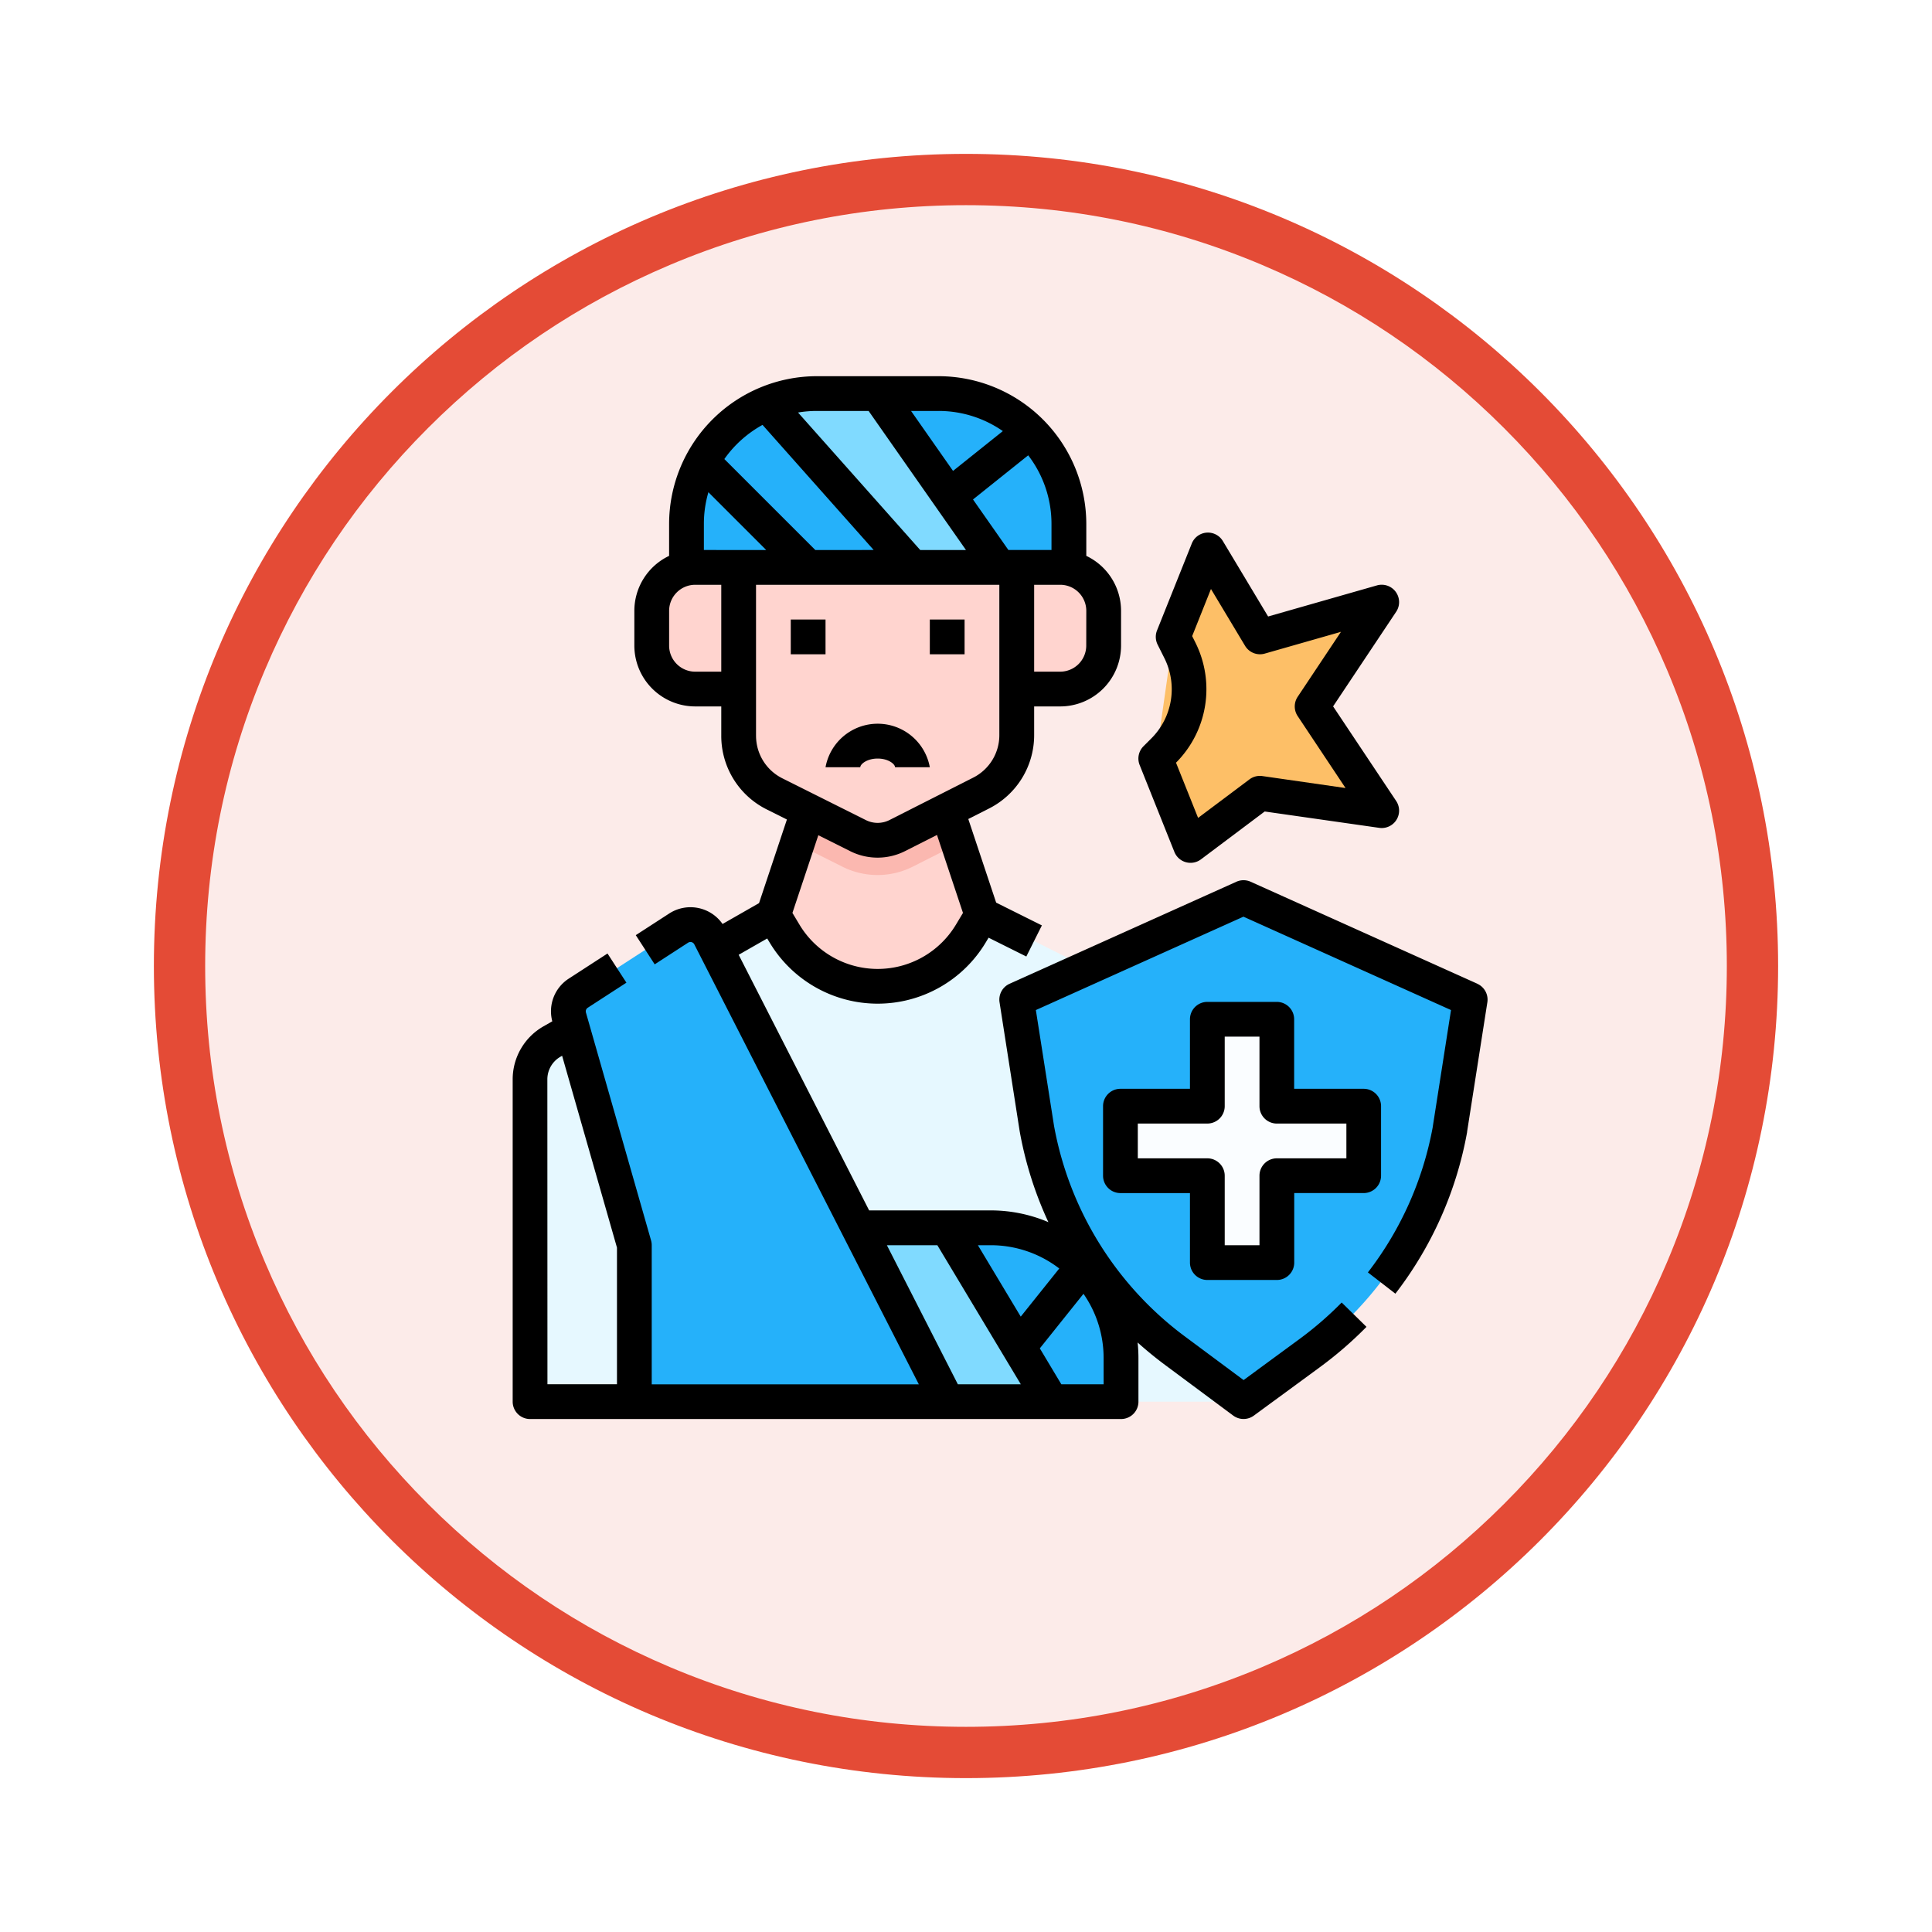 <svg xmlns="http://www.w3.org/2000/svg" xmlns:xlink="http://www.w3.org/1999/xlink" width="113" height="113" viewBox="0 0 113 113">
  <defs>
    <filter id="Trazado_982547" x="0" y="0" width="113" height="113" filterUnits="userSpaceOnUse">
      <feOffset dy="3" input="SourceAlpha"/>
      <feGaussianBlur stdDeviation="3" result="blur"/>
      <feFlood flood-opacity="0.161"/>
      <feComposite operator="in" in2="blur"/>
      <feComposite in="SourceGraphic"/>
    </filter>
  </defs>
  <g id="Grupo_1208922" data-name="Grupo 1208922" transform="translate(-1925.99 -2553)">
    <g id="Grupo_1208046" data-name="Grupo 1208046" transform="translate(1132.5 -3074.425)">
      <g id="Grupo_1177675" data-name="Grupo 1177675" transform="translate(-4493 3707.152)">
        <g id="Grupo_1176928" data-name="Grupo 1176928" transform="translate(5295.49 1926.273)">
          <g id="Grupo_1172322" data-name="Grupo 1172322" transform="translate(0 0)">
            <g id="Grupo_1164700" data-name="Grupo 1164700">
              <g id="Grupo_1160931" data-name="Grupo 1160931">
                <g id="Grupo_1160749" data-name="Grupo 1160749">
                  <g id="Grupo_1158891" data-name="Grupo 1158891">
                    <g id="Grupo_1157406" data-name="Grupo 1157406">
                      <g id="Grupo_1155793" data-name="Grupo 1155793">
                        <g id="Grupo_1154704" data-name="Grupo 1154704">
                          <g id="Grupo_1150790" data-name="Grupo 1150790">
                            <g id="Grupo_1154214" data-name="Grupo 1154214">
                              <g id="Grupo_1152583" data-name="Grupo 1152583">
                                <g id="Grupo_1146973" data-name="Grupo 1146973">
                                  <g id="Grupo_1146954" data-name="Grupo 1146954">
                                    <g transform="matrix(1, 0, 0, 1, -9, -6)" filter="url(#Trazado_982547)">
                                      <g id="Trazado_982547-2" data-name="Trazado 982547" transform="translate(9 6)" fill="#fcebe9">
                                        <path d="M 47.5 93.5 C 41.289 93.5 35.265 92.284 29.595 89.886 C 24.118 87.569 19.198 84.252 14.973 80.027 C 10.748 75.802 7.431 70.882 5.114 65.405 C 2.716 59.735 1.5 53.711 1.5 47.5 C 1.5 41.289 2.716 35.265 5.114 29.595 C 7.431 24.118 10.748 19.198 14.973 14.973 C 19.198 10.748 24.118 7.431 29.595 5.114 C 35.265 2.716 41.289 1.5 47.5 1.5 C 53.711 1.5 59.735 2.716 65.405 5.114 C 70.882 7.431 75.802 10.748 80.027 14.973 C 84.252 19.198 87.569 24.118 89.886 29.595 C 92.284 35.265 93.5 41.289 93.5 47.5 C 93.5 53.711 92.284 59.735 89.886 65.405 C 87.569 70.882 84.252 75.802 80.027 80.027 C 75.802 84.252 70.882 87.569 65.405 89.886 C 59.735 92.284 53.711 93.5 47.5 93.5 Z" stroke="none"/>
                                        <path d="M 47.5 3 C 41.491 3 35.664 4.176 30.18 6.496 C 24.881 8.737 20.122 11.946 16.034 16.034 C 11.946 20.121 8.737 24.881 6.496 30.179 C 4.176 35.664 3 41.491 3 47.5 C 3 53.509 4.176 59.336 6.496 64.82 C 8.737 70.119 11.946 74.878 16.034 78.966 C 20.122 83.054 24.881 86.263 30.18 88.504 C 35.664 90.824 41.491 92 47.5 92 C 53.509 92 59.336 90.824 64.821 88.504 C 70.119 86.263 74.878 83.054 78.966 78.966 C 83.054 74.878 86.263 70.119 88.504 64.82 C 90.824 59.336 92 53.509 92 47.5 C 92 41.491 90.824 35.664 88.504 30.179 C 86.263 24.881 83.054 20.121 78.966 16.034 C 74.878 11.946 70.119 8.737 64.821 6.496 C 59.336 4.176 53.509 3 47.5 3 M 47.5 0 C 73.734 0 95 21.266 95 47.5 C 95 73.733 73.734 95 47.5 95 C 21.266 95 7.62939453125e-06 73.733 7.62939453125e-06 47.5 C 7.62939453125e-06 21.266 21.266 0 47.5 0 Z" stroke="none" fill="#e44b36"/>
                                      </g>
                                    </g>
                                  </g>
                                </g>
                              </g>
                            </g>
                          </g>
                        </g>
                      </g>
                    </g>
                  </g>
                </g>
              </g>
            </g>
          </g>
        </g>
      </g>
    </g>
    <g id="broken-arm_3891316" transform="translate(1923.976 2559.003)">
      <g id="Grupo_1208921" data-name="Grupo 1208921" transform="translate(33.017 17.017)">
        <path id="Trazado_1048274" data-name="Trazado 1048274" d="M80.663,292.464H40V273.607a2.541,2.541,0,0,1,1.28-2.206l12.928-7.391a.127.127,0,0,1,.049-.01H66.405a.127.127,0,0,1,.049.01l12.8,6.4a2.541,2.541,0,0,1,1.4,2.273Z" transform="translate(-40 -233.503)" fill="#e6f8ff"/>
        <g id="Grupo_1208919" data-name="Grupo 1208919" transform="translate(28.364 29.48)">
          <path id="Trazado_1048275" data-name="Trazado 1048275" d="M272.5,282.525a20.768,20.768,0,0,1-8.11-13.011l-.009-.056-1.169-7.491L276.48,256l13.265,5.968-1.184,7.565-.005.028a20.759,20.759,0,0,1-8.214,13.088l-3.862,2.832Z" transform="translate(-263.215 -256)" fill="#25b1fa"/>
          <path id="Trazado_1048276" data-name="Trazado 1048276" d="M325.972,317.083h-5.083V312h-4.066v5.083H311.74v4.066h5.083v5.083h4.066v-5.083h5.083Z" transform="translate(-305.574 -304.884)" fill="#fafdff"/>
        </g>
        <path id="Trazado_1048277" data-name="Trazado 1048277" d="M164.2,222.1l-.651,1.085a6.354,6.354,0,0,1-10.9,0L152,222.1l2.033-6.1h8.133Z" transform="translate(-137.768 -191.602)" fill="#ffd4cf"/>
        <path id="Trazado_1048278" data-name="Trazado 1048278" d="M172.313,217.928,171.671,216h-8.133l-.649,1.948,2.663,1.331a4.576,4.576,0,0,0,4.112-.011Z" transform="translate(-147.273 -191.602)" fill="#fbb8b0"/>
        <g id="Grupo_1208920" data-name="Grupo 1208920" transform="translate(7.116 0)">
          <path id="Trazado_1048279" data-name="Trazado 1048279" d="M119.889,90.033h-2.541V88H101.083v2.033H98.541A2.541,2.541,0,0,0,96,92.575v2.033a2.541,2.541,0,0,0,2.541,2.541h2.541v2.727a3.812,3.812,0,0,0,2.107,3.41l4.882,2.441a2.541,2.541,0,0,0,2.285-.006l4.9-2.482a3.812,3.812,0,0,0,2.09-3.4V97.149h2.541a2.541,2.541,0,0,0,2.541-2.541V92.575A2.541,2.541,0,0,0,119.889,90.033Z" transform="translate(-96 -79.867)" fill="#ffd4cf"/>
          <path id="Trazado_1048280" data-name="Trazado 1048280" d="M119.624,24h7.116a7.624,7.624,0,0,1,7.624,7.624v2.541H112V31.624A7.624,7.624,0,0,1,119.624,24Z" transform="translate(-109.967 -24)" fill="#25b1fa"/>
          <path id="Trazado_1048281" data-name="Trazado 1048281" d="M158.1,24l7.116,10.166h-5.083L152,25.017Z" transform="translate(-144.884 -24)" fill="#80daff"/>
        </g>
        <path id="Trazado_1048282" data-name="Trazado 1048282" d="M152,408h12.707a7.624,7.624,0,0,1,7.624,7.624v2.541H152Z" transform="translate(-137.768 -359.205)" fill="#25b1fa"/>
        <path id="Trazado_1048283" data-name="Trazado 1048283" d="M168.265,418.166H152V408h10.166Z" transform="translate(-137.768 -359.205)" fill="#80daff"/>
        <path id="Trazado_1048284" data-name="Trazado 1048284" d="M79.8,296.326H61.5v-9.149L57.7,273.849a1.271,1.271,0,0,1,.531-1.415l5.868-3.8a1.271,1.271,0,0,1,1.823.489Z" transform="translate(-55.404 -237.366)" fill="#25b1fa"/>
      </g>
      <path id="Trazado_1048285" data-name="Trazado 1048285" d="M329.017,101.083,331.05,96l3.05,5.083,7.116-2.033-4.066,6.1,4.066,6.1-7.116-1.017-4.066,3.05L328,108.2Z" transform="translate(-258.387 -69.834)" fill="#fdbf67"/>
      <path id="Trazado_1048286" data-name="Trazado 1048286" d="M88.428,51.537,75.163,45.569a1.017,1.017,0,0,0-.834,0L61.063,51.536a1.017,1.017,0,0,0-.587,1.084l1.171,7.5.011.067a21.67,21.67,0,0,0,1.675,5.292,8.592,8.592,0,0,0-3.378-.687H52.849L45.218,49.841l1.669-.954.141.235a7.37,7.37,0,0,0,12.639,0l.168-.28,2.207,1.1.91-1.819L60.278,46.79,58.648,41.9l1.2-.608A4.806,4.806,0,0,0,62.5,36.986V35.315h1.525a3.562,3.562,0,0,0,3.558-3.558V29.724a3.563,3.563,0,0,0-2.033-3.215V24.641A8.651,8.651,0,0,0,56.906,16H49.79a8.651,8.651,0,0,0-8.641,8.641v1.868a3.563,3.563,0,0,0-2.033,3.215v2.033a3.562,3.562,0,0,0,3.558,3.558H44.2v1.71a4.8,4.8,0,0,0,2.669,4.319l1.17.585-1.63,4.89-2.134,1.22a2.287,2.287,0,0,0-3.121-.612L39.2,48.693,40.306,50.4l1.953-1.266a.254.254,0,0,1,.365.1l13.131,25.73H40.133V66.828a1.018,1.018,0,0,0-.039-.28L36.285,53.221a.253.253,0,0,1,.106-.283l2.261-1.466-1.106-1.706-2.261,1.466a2.275,2.275,0,0,0-.968,2.5l-.526.3A3.566,3.566,0,0,0,32,57.12V75.977a1.017,1.017,0,0,0,1.017,1.017H67.58A1.017,1.017,0,0,0,68.6,75.977V73.436a8.734,8.734,0,0,0-.048-.918q.772.693,1.615,1.32l3.977,2.955a1.017,1.017,0,0,0,1.207,0l3.862-2.832a22.372,22.372,0,0,0,2.725-2.358l-1.451-1.424a20.373,20.373,0,0,1-2.477,2.143L74.75,74.715l-3.375-2.508a19.748,19.748,0,0,1-7.713-12.364L62.6,53.074l12.141-5.462,12.141,5.462-1.062,6.788,0,.017a19.736,19.736,0,0,1-3.8,8.539l1.608,1.244a21.777,21.777,0,0,0,4.19-9.421l.005-.028,0-.025,1.184-7.566a1.017,1.017,0,0,0-.588-1.086Zm-54.4,5.583A1.528,1.528,0,0,1,34.8,55.8l.091-.052L38.1,66.97v7.99H34.033ZM63.969,68.189l-2.253,2.816L59.21,66.828h.746a6.574,6.574,0,0,1,4.013,1.362Zm1.578-36.432a1.527,1.527,0,0,1-1.525,1.525H62.5V28.2h1.525a1.526,1.526,0,0,1,1.525,1.525Zm-2.033-5.591h-2.52L58.924,23.21l3.228-2.582a6.575,6.575,0,0,1,1.362,4.013Zm-2.846-6.954L57.756,21.54,55.3,18.033h1.606a6.571,6.571,0,0,1,3.762,1.178Zm-7.849-1.178,5.693,8.133H55.837L48.69,18.125a6.623,6.623,0,0,1,1.1-.092Zm-6.205.815,6.5,7.317H49.7l-5.32-5.32A6.659,6.659,0,0,1,46.613,18.848Zm-3.431,7.317V24.641a6.592,6.592,0,0,1,.265-1.855l3.38,3.38Zm-.508,7.116a1.526,1.526,0,0,1-1.525-1.525V29.724A1.526,1.526,0,0,1,42.674,28.2H44.2v5.083Zm3.558,3.743V28.2H60.464v8.788a2.783,2.783,0,0,1-1.533,2.494l-4.9,2.482a1.532,1.532,0,0,1-1.371,0l-4.881-2.441a2.78,2.78,0,0,1-1.545-2.5Zm5.517,6.76a3.572,3.572,0,0,0,3.2-.008l1.867-.945,1.52,4.56-.411.685a5.337,5.337,0,0,1-9.153,0l-.411-.685,1.515-4.544Zm2.137,23.044h2.952l4.88,8.132H58.037Zm12.677,8.132H64.089l-1.257-2.1,2.553-3.191a6.57,6.57,0,0,1,1.178,3.761Z"/>
      <path id="Trazado_1048287" data-name="Trazado 1048287" d="M309.839,320.265h4.066a1.017,1.017,0,0,0,1.017-1.017v-4.066h4.066A1.017,1.017,0,0,0,320,314.166V310.1a1.017,1.017,0,0,0-1.017-1.017h-4.066v-4.066A1.017,1.017,0,0,0,313.906,304h-4.066a1.017,1.017,0,0,0-1.017,1.017v4.066h-4.066a1.017,1.017,0,0,0-1.017,1.017v4.066a1.017,1.017,0,0,0,1.017,1.017h4.066v4.066A1.017,1.017,0,0,0,309.839,320.265Zm-4.066-7.116v-2.033h4.066a1.017,1.017,0,0,0,1.017-1.017v-4.066h2.033V310.1a1.017,1.017,0,0,0,1.017,1.017h4.066v2.033h-4.066a1.017,1.017,0,0,0-1.017,1.017v4.066h-2.033v-4.066a1.017,1.017,0,0,0-1.017-1.017Z" transform="translate(-237.21 -251.404)"/>
      <path id="Trazado_1048288" data-name="Trazado 1048288" d="M180.066,178.541H182.1a3.1,3.1,0,0,0-6.1,0h2.033c0-.179.386-.508,1.017-.508S180.066,178.362,180.066,178.541Z" transform="translate(-125.702 -139.669)"/>
      <path id="Trazado_1048289" data-name="Trazado 1048289" d="M160,128h2.033v2.033H160Z" transform="translate(-111.735 -97.768)"/>
      <path id="Trazado_1048290" data-name="Trazado 1048290" d="M224,128h2.033v2.033H224Z" transform="translate(-167.602 -97.768)"/>
      <path id="Trazado_1048291" data-name="Trazado 1048291" d="M322.106,106.675a1.017,1.017,0,0,0,1.554.436l3.729-2.8,6.7.957a1.017,1.017,0,0,0,.99-1.57l-3.69-5.535,3.69-5.535a1.017,1.017,0,0,0-1.125-1.541l-6.366,1.819-2.648-4.414a1.017,1.017,0,0,0-1.816.145l-2.033,5.083a1.017,1.017,0,0,0,.035.832l.395.789a4.061,4.061,0,0,1-.762,4.694l-.459.459a1.017,1.017,0,0,0-.225,1.1Zm1.231-12.241-.191-.381,1.1-2.756,1.995,3.325a1.017,1.017,0,0,0,1.151.454l4.457-1.273-2.532,3.8a1.017,1.017,0,0,0,0,1.128l2.8,4.208-4.865-.7a1.016,1.016,0,0,0-.754.193l-3.005,2.254-1.292-3.229A6.091,6.091,0,0,0,323.337,94.434Z" transform="translate(-251.404 -62.851)"/>
    </g>
  </g>
</svg>
